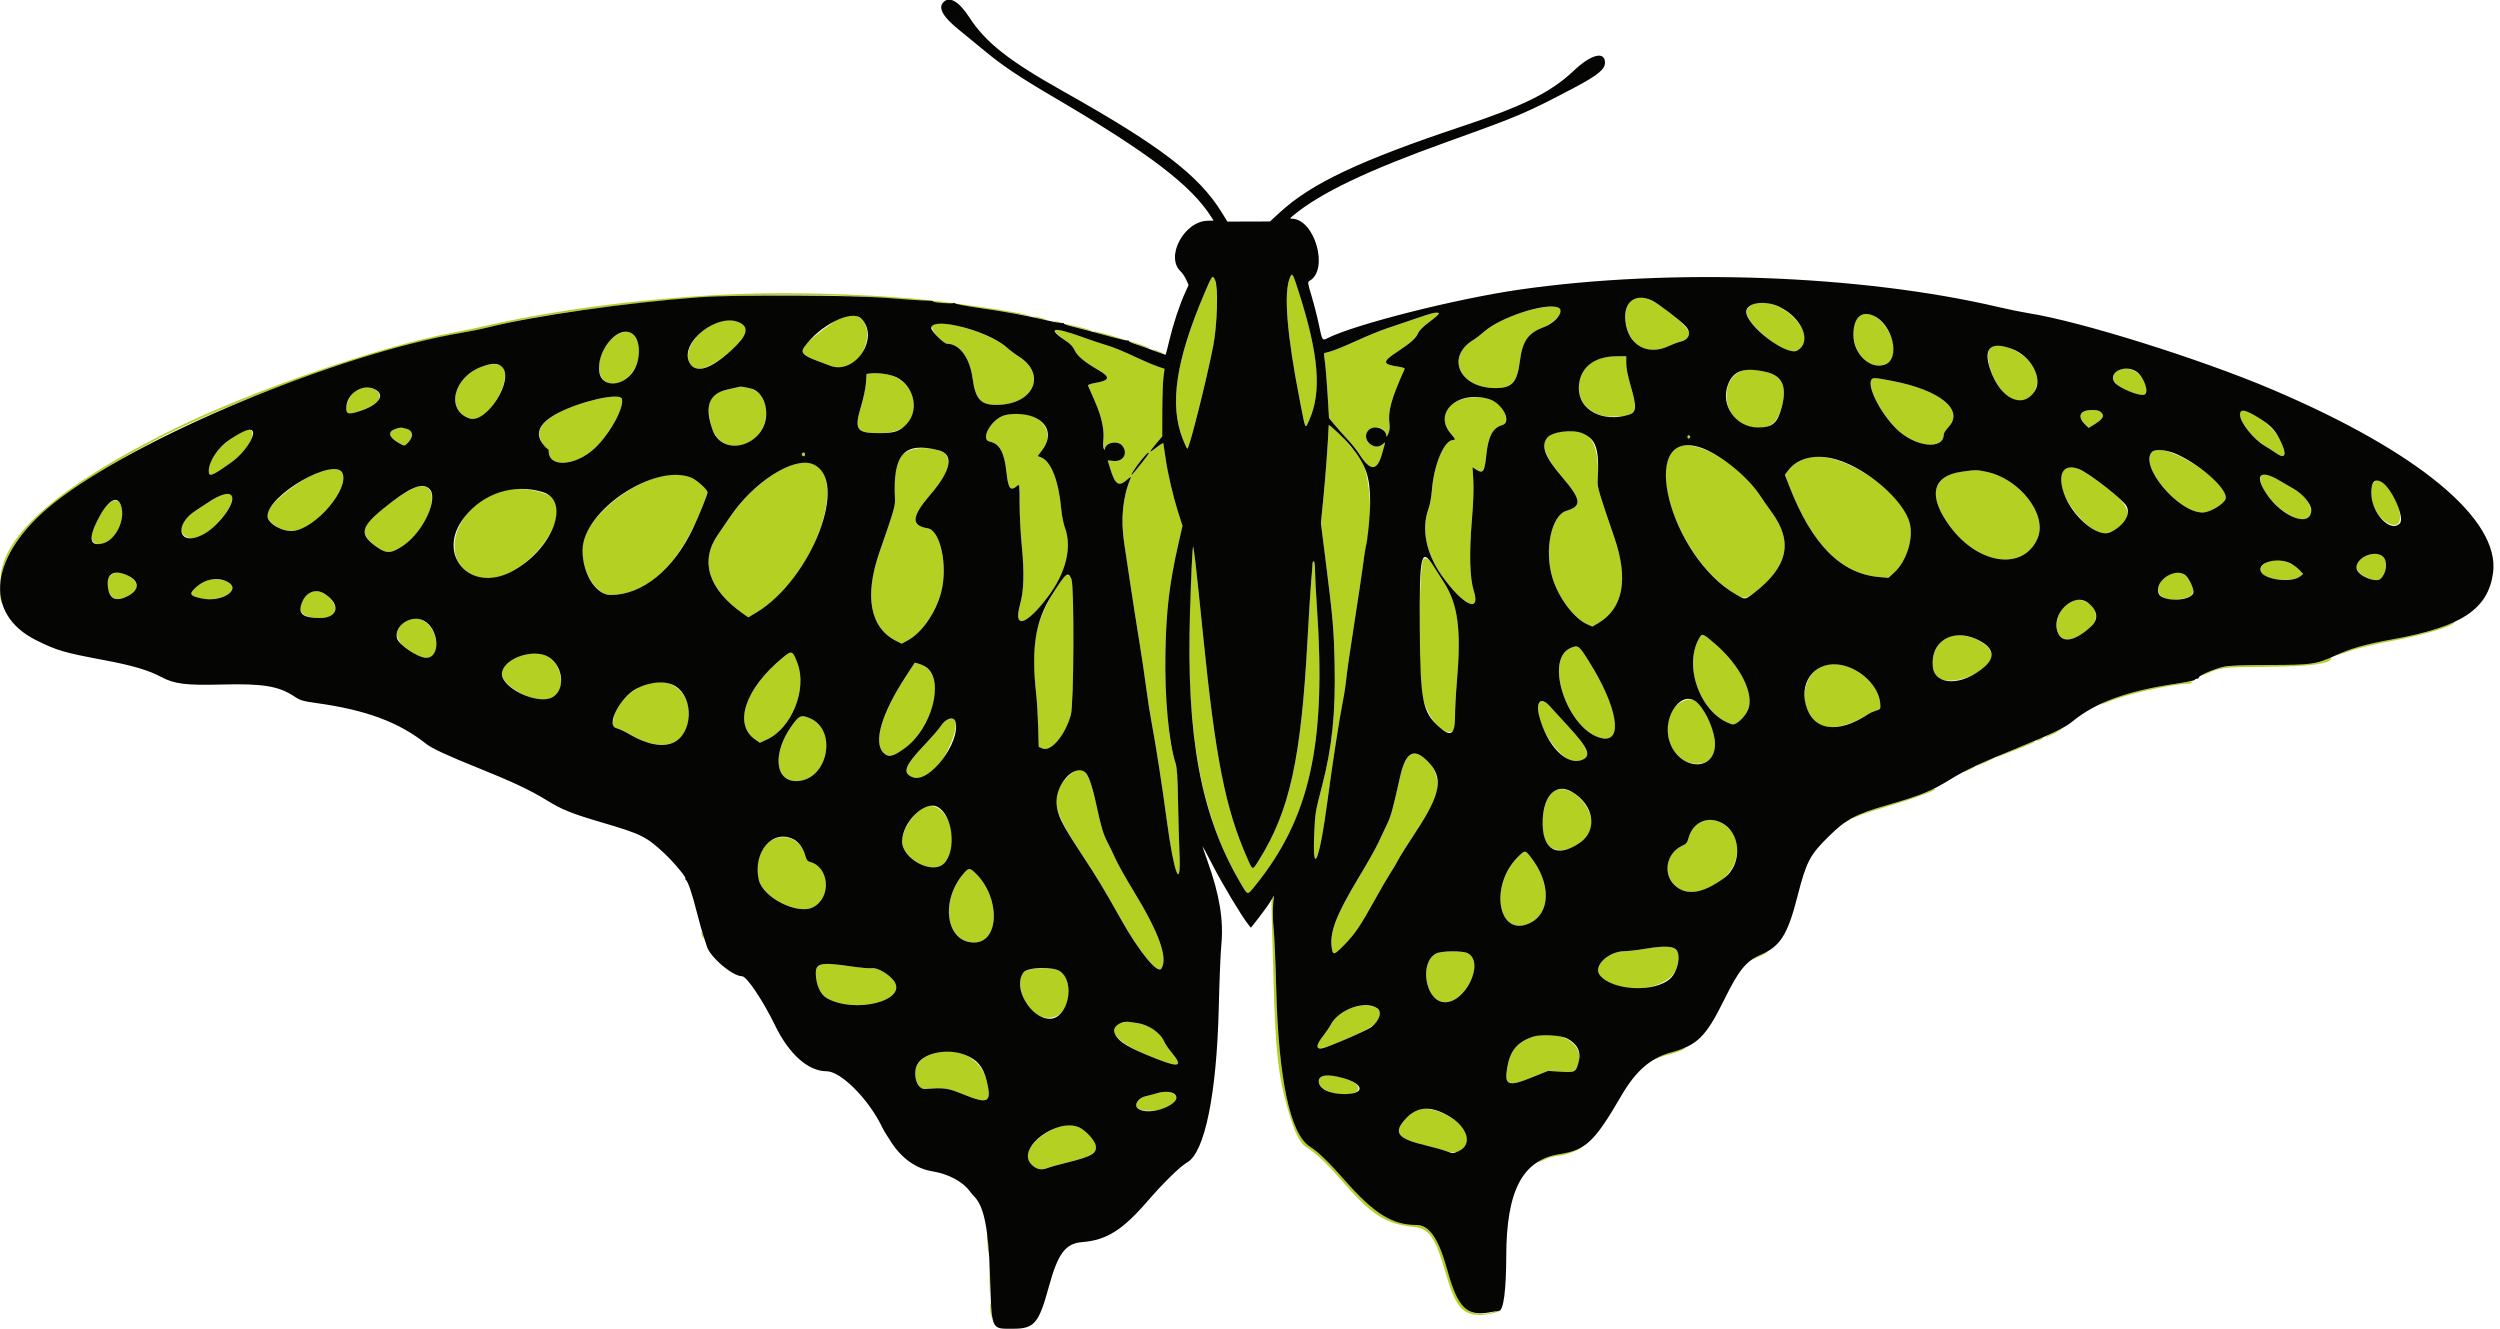 <svg id="svg" xmlns="http://www.w3.org/2000/svg" xmlns:xlink="http://www.w3.org/1999/xlink" width="400" height="212.6" viewBox="0, 0, 400,212.6"><g id="svgg"><path id="path0" d="M206.427 44.321 C 205.345 46.695,205.872 53.352,208.006 64.275 C 208.917 68.938,208.806 68.711,209.466 67.241 C 211.499 62.710,211.015 56.765,207.795 46.700 C 206.848 43.740,206.760 43.589,206.427 44.321 M192.710 46.936 C 188.125 57.700,187.077 64.753,189.245 70.250 C 189.581 71.103,189.911 71.800,189.978 71.800 C 190.285 71.800,193.102 60.583,194.123 55.300 C 194.967 50.934,194.900 44.200,194.014 44.200 C 193.938 44.200,193.351 45.431,192.710 46.936 M122.200 46.931 C 107.878 47.179,90.898 49.137,78.400 51.982 C 76.475 52.421,73.865 52.968,72.600 53.198 C 61.158 55.283,40.249 62.498,27.700 68.691 C 9.639 77.603,0.390 85.578,0.084 92.500 L 0.022 93.900 0.192 92.600 C 1.076 85.819,8.113 79.389,23.905 70.933 C 36.984 63.929,61.110 55.401,74.060 53.204 C 75.358 52.984,77.113 52.627,77.960 52.412 C 83.977 50.881,92.119 49.595,103.900 48.313 C 121.781 46.366,143.358 46.945,160.200 49.823 C 162.125 50.152,164.015 50.460,164.400 50.507 L 165.100 50.593 164.400 50.404 C 162.469 49.882,154.049 48.620,148.400 48.005 C 141.460 47.249,130.282 46.791,122.200 46.931 M261.143 48.002 C 259.860 49.011,259.682 51.507,260.744 53.592 C 261.952 55.962,264.319 56.633,267.000 55.365 C 267.605 55.079,268.385 54.785,268.734 54.710 C 271.219 54.181,270.839 52.971,267.300 50.143 C 264.217 47.680,262.369 47.037,261.143 48.002 M280.604 48.611 C 278.792 49.379,279.146 50.833,281.715 53.184 C 285.183 56.358,287.545 57.047,288.515 55.170 C 290.035 52.232,283.954 47.191,280.604 48.611 M246.124 49.311 C 242.822 49.967,239.190 51.537,237.493 53.042 C 236.947 53.527,236.171 54.123,235.769 54.366 C 231.255 57.101,233.482 62.067,239.235 62.092 C 241.936 62.104,242.741 61.222,243.182 57.764 C 243.592 54.547,244.490 53.272,247.003 52.338 C 248.134 51.918,249.800 50.422,249.800 49.827 C 249.800 48.995,248.577 48.824,246.124 49.311 M226.400 51.011 C 224.805 51.567,222.735 52.271,221.800 52.575 C 220.865 52.880,218.693 53.773,216.973 54.559 C 215.254 55.346,213.409 56.100,212.873 56.236 C 212.338 56.372,211.876 56.496,211.846 56.512 C 211.817 56.527,211.882 57.165,211.990 57.928 C 212.098 58.691,212.289 61.022,212.415 63.108 L 212.643 66.900 213.560 68.000 C 214.064 68.605,214.988 69.643,215.613 70.306 C 216.237 70.969,217.076 72.024,217.477 72.650 C 219.257 75.433,220.337 75.424,221.119 72.618 C 221.291 72.003,221.481 71.320,221.542 71.100 C 221.649 70.716,221.637 70.714,221.261 71.050 C 220.261 71.942,218.600 71.224,218.600 69.900 C 218.600 68.031,221.770 67.846,221.808 69.713 C 221.813 69.969,221.920 69.863,222.124 69.400 C 222.325 68.943,222.393 68.403,222.319 67.843 C 222.048 65.795,222.570 63.892,224.726 59.065 C 224.795 58.911,224.496 58.781,223.866 58.690 C 221.138 58.297,221.092 57.913,223.576 56.271 C 225.793 54.805,226.556 54.118,226.924 53.259 C 227.094 52.862,227.770 52.194,228.699 51.507 C 231.201 49.657,230.638 49.535,226.400 51.011 M297.541 50.603 C 295.999 51.816,296.282 55.524,298.057 57.358 C 299.482 58.830,301.912 58.852,302.661 57.400 C 304.230 54.356,299.967 48.695,297.541 50.603 M134.500 50.777 C 133.721 51.136,129.756 54.160,129.243 54.786 C 127.919 56.404,128.102 56.754,130.800 57.751 C 131.515 58.016,132.415 58.356,132.800 58.507 C 134.977 59.363,137.142 58.344,138.191 55.968 C 139.827 52.265,137.716 49.296,134.500 50.777 M166.100 50.914 C 166.650 51.067,167.235 51.186,167.400 51.178 C 167.565 51.171,167.250 51.039,166.700 50.886 C 166.150 50.733,165.565 50.614,165.400 50.622 C 165.235 50.629,165.550 50.761,166.100 50.914 M114.885 51.564 C 110.823 52.968,108.563 57.536,111.243 58.922 C 113.001 59.832,119.603 54.691,119.359 52.603 C 119.223 51.440,116.843 50.887,114.885 51.564 M169.000 51.600 C 169.684 51.819,170.210 51.819,169.700 51.600 C 169.480 51.505,169.120 51.431,168.900 51.434 C 168.578 51.439,168.598 51.471,169.000 51.600 M149.250 51.932 C 148.483 52.242,150.526 55.000,151.523 55.000 C 153.520 55.000,155.160 57.212,155.610 60.513 C 156.088 64.018,156.972 64.897,159.889 64.765 C 165.511 64.510,167.415 59.830,163.026 57.052 C 162.407 56.660,161.525 55.997,161.066 55.580 C 158.675 53.405,151.268 51.118,149.250 51.932 M172.300 52.413 C 173.510 52.730,174.587 52.963,174.693 52.930 C 174.917 52.862,170.740 51.791,170.356 51.818 C 170.215 51.828,171.090 52.096,172.300 52.413 M168.697 52.805 C 168.586 52.985,169.685 53.986,170.819 54.736 C 171.305 55.058,171.750 55.581,171.980 56.102 C 172.358 56.956,173.653 58.020,175.816 59.254 C 177.694 60.326,177.560 60.871,175.325 61.254 C 174.545 61.388,174.027 61.570,174.080 61.692 C 174.130 61.806,174.624 62.935,175.177 64.200 C 176.277 66.712,176.725 68.799,176.528 70.494 C 176.464 71.048,176.497 71.635,176.602 71.800 C 176.730 72.000,176.795 72.016,176.797 71.850 C 176.810 70.798,178.866 70.412,179.585 71.327 C 180.524 72.520,179.728 73.902,178.188 73.754 L 177.240 73.663 177.538 74.665 C 178.397 77.557,178.940 77.963,180.331 76.750 C 180.887 76.265,181.033 76.202,180.905 76.500 C 179.640 79.460,179.284 83.039,179.871 86.900 C 180.038 88.000,180.491 91.015,180.878 93.600 C 181.264 96.185,181.898 100.235,182.285 102.600 C 182.673 104.965,183.175 108.340,183.399 110.100 C 183.624 111.860,184.026 114.425,184.292 115.800 C 184.874 118.806,186.001 126.080,186.694 131.300 C 187.829 139.854,189.000 142.828,188.711 136.422 C 188.633 134.705,188.532 131.005,188.486 128.200 C 188.415 123.859,188.346 122.921,188.016 121.900 C 186.973 118.662,186.319 111.234,186.461 104.245 C 186.598 97.525,187.128 93.194,188.607 86.716 L 189.197 84.133 188.584 82.218 C 187.694 79.439,186.847 75.840,186.489 73.308 C 186.317 72.094,186.156 71.023,186.131 70.930 C 186.107 70.836,185.617 71.131,185.043 71.585 C 183.746 72.610,183.731 72.481,184.977 70.990 L 185.953 69.821 185.964 65.760 C 185.970 63.527,186.054 61.094,186.151 60.354 L 186.328 59.008 185.314 58.673 C 184.756 58.488,183.445 57.940,182.400 57.454 C 179.437 56.075,178.197 55.565,176.900 55.190 C 176.240 54.999,174.530 54.421,173.100 53.906 C 170.372 52.924,168.857 52.545,168.697 52.805 M99.100 53.381 C 95.631 54.997,94.584 60.833,97.673 61.334 C 100.706 61.827,103.365 57.268,101.816 54.231 C 101.204 53.031,100.396 52.778,99.100 53.381 M175.017 53.075 C 175.177 53.219,179.656 54.411,179.736 54.331 C 179.780 54.287,178.800 53.969,177.558 53.625 C 175.418 53.032,174.827 52.904,175.017 53.075 M182.185 55.213 C 183.112 55.534,183.905 55.761,183.948 55.719 C 184.039 55.628,180.993 54.593,180.699 54.615 C 180.590 54.623,181.258 54.892,182.185 55.213 M318.947 55.330 C 316.906 55.912,318.787 61.859,321.571 63.624 C 324.305 65.359,327.011 62.265,325.527 59.100 C 324.468 56.838,320.876 54.780,318.947 55.330 M184.901 56.171 C 185.341 56.375,185.926 56.600,186.201 56.671 C 186.475 56.742,186.340 56.634,185.899 56.429 C 185.459 56.225,184.874 56.000,184.599 55.929 C 184.325 55.858,184.460 55.966,184.901 56.171 M255.876 57.415 C 250.388 59.526,252.026 66.749,257.973 66.661 C 261.857 66.604,262.176 66.071,260.911 61.756 C 260.456 60.201,260.200 58.911,260.200 58.164 L 260.200 57.000 258.550 57.010 C 257.410 57.018,256.584 57.142,255.876 57.415 M77.052 58.684 C 72.512 60.371,71.276 65.648,75.118 66.948 C 76.600 67.449,78.524 65.926,79.881 63.178 C 81.832 59.228,80.649 57.348,77.052 58.684 M278.941 59.279 C 275.032 60.355,275.480 67.059,279.536 68.186 C 282.602 69.037,284.314 68.088,285.090 65.108 C 285.936 61.859,285.179 60.132,282.650 59.536 C 280.525 59.035,279.966 58.996,278.941 59.279 M338.742 59.355 C 337.086 60.378,338.667 62.236,341.852 63.010 C 343.088 63.310,343.400 63.177,343.400 62.349 C 343.400 59.958,340.639 58.184,338.742 59.355 M139.376 59.742 L 138.651 59.821 138.554 61.261 C 138.500 62.052,138.168 63.661,137.816 64.835 C 136.630 68.787,136.962 69.300,140.700 69.300 C 144.353 69.300,146.200 67.770,146.200 64.746 C 146.200 61.551,143.169 59.329,139.376 59.742 M299.402 60.796 C 298.777 61.964,300.891 66.097,303.378 68.573 C 306.347 71.528,311.000 72.083,311.000 69.482 C 311.000 69.297,311.360 68.754,311.800 68.277 C 314.296 65.569,310.358 62.393,302.700 60.936 C 299.852 60.394,299.622 60.384,299.402 60.796 M118.300 61.891 C 118.190 61.926,117.354 62.115,116.443 62.312 C 113.966 62.845,113.210 63.897,113.474 66.445 C 113.879 70.350,116.072 72.065,119.299 71.000 C 122.433 69.966,123.688 65.285,121.456 62.955 C 120.834 62.305,118.971 61.677,118.300 61.891 M56.980 62.452 C 55.751 63.268,54.885 65.815,55.725 66.137 C 56.524 66.444,59.942 64.980,60.532 64.079 C 61.549 62.528,58.776 61.258,56.980 62.452 M95.954 63.796 C 90.377 64.972,86.488 67.152,86.260 69.231 C 86.164 70.103,87.050 71.800,87.601 71.800 C 87.711 71.800,87.800 71.984,87.800 72.210 C 87.800 74.839,92.009 74.590,95.084 71.780 C 97.507 69.566,99.935 65.170,99.497 63.790 C 99.338 63.288,98.356 63.290,95.954 63.796 M235.041 63.634 C 231.387 64.205,230.001 66.893,232.097 69.342 C 232.875 70.251,232.934 70.400,232.515 70.400 C 231.064 70.400,229.399 74.374,229.089 78.578 C 229.020 79.525,228.781 80.795,228.560 81.400 C 227.372 84.651,228.165 88.558,230.749 92.179 C 234.102 96.878,236.954 98.208,235.804 94.536 C 235.155 92.466,235.053 88.589,235.503 83.166 C 235.731 80.413,235.811 78.181,235.728 76.835 L 235.601 74.755 236.093 75.077 C 237.307 75.873,237.525 75.576,237.818 72.721 C 238.114 69.832,238.872 68.412,240.324 68.027 C 241.072 67.828,241.188 66.952,240.613 65.826 C 239.728 64.090,237.565 63.239,235.041 63.634 M333.186 65.971 C 332.647 66.408,332.852 67.203,333.712 68.011 L 334.192 68.462 335.125 67.881 C 336.459 67.050,336.750 66.550,336.215 66.015 C 335.656 65.456,333.854 65.430,333.186 65.971 M358.650 65.747 C 357.483 66.149,360.048 70.000,362.383 71.353 C 362.887 71.645,363.651 72.135,364.080 72.442 C 365.733 73.624,365.992 72.749,364.728 70.256 C 363.635 68.098,359.891 65.321,358.650 65.747 M160.768 66.436 C 158.636 67.004,156.746 70.339,158.372 70.664 C 159.919 70.974,160.690 72.369,161.024 75.458 C 161.327 78.269,161.664 78.684,162.820 77.672 C 163.113 77.416,163.140 77.669,163.136 80.546 C 163.133 82.281,163.293 85.365,163.492 87.400 C 163.911 91.701,163.821 94.542,163.194 96.784 C 162.106 100.679,164.162 100.094,167.627 95.523 C 170.546 91.671,171.561 87.564,170.374 84.400 C 170.147 83.795,169.888 82.473,169.798 81.463 C 169.400 77.004,168.191 73.859,166.627 73.211 L 166.030 72.964 166.709 72.074 C 169.350 68.615,165.677 65.129,160.768 66.436 M212.597 68.034 C 212.475 70.897,212.108 75.934,211.777 79.302 L 211.345 83.705 212.077 89.502 C 213.267 98.927,213.417 100.637,213.537 106.200 C 213.706 114.012,213.155 119.443,211.567 125.600 C 210.422 130.039,210.430 129.994,210.278 133.414 C 209.960 140.607,211.130 137.677,212.400 128.100 C 213.150 122.443,214.308 114.912,214.799 112.500 C 215.000 111.510,215.223 110.160,215.295 109.500 C 215.531 107.324,216.012 103.976,216.904 98.300 C 217.388 95.220,217.926 91.597,218.099 90.249 C 218.272 88.901,218.452 87.686,218.500 87.549 C 219.682 84.129,219.346 76.431,217.900 73.845 C 216.947 72.139,212.624 67.402,212.597 68.034 M63.200 68.661 C 62.035 69.059,62.194 69.913,63.587 70.745 C 64.626 71.366,64.691 71.380,65.057 71.048 C 66.807 69.465,65.556 67.858,63.200 68.661 M38.700 69.134 C 35.501 70.827,33.418 73.272,33.404 75.350 C 33.397 76.401,33.920 76.191,37.221 73.818 C 40.430 71.512,41.679 67.557,38.700 69.134 M248.818 69.275 C 246.159 69.985,246.533 72.357,249.928 76.316 C 253.013 79.913,253.157 80.994,250.648 81.724 C 248.202 82.435,247.033 88.054,248.407 92.500 C 249.386 95.668,251.842 98.943,253.939 99.877 L 254.778 100.251 255.669 99.729 C 259.725 97.352,260.601 92.681,258.262 85.900 C 255.901 79.055,255.566 77.930,255.620 77.013 C 256.027 70.105,254.066 67.873,248.818 69.275 M270.000 69.900 C 270.000 70.083,270.097 70.201,270.215 70.162 C 270.333 70.122,270.430 70.004,270.430 69.900 C 270.430 69.796,270.333 69.678,270.215 69.638 C 270.097 69.599,270.000 69.717,270.000 69.900 M268.921 71.408 C 263.582 73.005,267.652 86.924,275.340 93.363 C 278.371 95.902,279.038 96.102,280.567 94.925 C 286.096 90.671,286.967 86.708,283.430 81.900 C 282.863 81.130,282.036 79.943,281.592 79.263 C 278.493 74.517,271.994 70.488,268.921 71.408 M146.141 71.874 C 143.539 72.603,142.917 74.254,143.192 79.700 C 143.255 80.956,143.120 81.428,140.722 88.327 C 138.253 95.431,139.217 100.484,143.438 102.573 L 144.272 102.986 145.258 102.449 C 147.531 101.212,149.762 97.978,150.598 94.706 C 151.673 90.505,150.467 84.854,148.426 84.527 C 145.712 84.093,145.835 82.647,148.888 79.100 C 151.609 75.939,152.282 74.171,151.322 72.706 C 150.794 71.900,147.776 71.415,146.141 71.874 M344.335 72.293 C 342.186 74.442,348.476 82.000,352.413 82.000 C 353.583 82.000,355.825 80.665,356.098 79.806 C 356.914 77.234,346.223 70.405,344.335 72.293 M128.339 72.528 C 128.179 72.688,128.360 73.000,128.612 73.000 C 128.715 73.000,128.800 72.865,128.800 72.700 C 128.800 72.391,128.564 72.303,128.339 72.528 M183.800 72.550 C 183.800 72.687,181.634 75.433,181.158 75.900 C 180.603 76.445,181.726 74.669,182.607 73.611 C 183.590 72.430,183.800 72.243,183.800 72.550 M289.161 73.269 C 287.977 73.601,286.786 74.383,286.106 75.274 L 285.580 75.964 286.266 77.732 C 289.905 87.118,294.550 91.812,300.715 92.333 L 302.150 92.454 303.078 91.599 C 305.068 89.765,306.192 86.141,305.541 83.660 C 304.112 78.208,294.128 71.876,289.161 73.269 M126.777 74.381 C 123.526 75.421,119.254 79.015,116.701 82.858 C 116.101 83.761,115.292 84.950,114.902 85.500 C 111.911 89.720,113.322 94.264,118.825 98.138 L 119.732 98.776 121.016 98.002 C 132.059 91.352,136.994 71.112,126.777 74.381 M52.543 75.024 C 50.633 75.313,46.938 77.529,44.431 79.888 C 42.467 81.736,42.279 82.784,43.715 83.880 C 46.178 85.761,48.634 85.219,51.701 82.118 C 55.601 78.175,56.038 74.494,52.543 75.024 M330.200 75.200 C 327.724 77.676,334.462 86.687,337.651 85.163 C 341.270 83.434,341.355 81.484,337.934 78.732 C 333.270 74.981,331.313 74.087,330.200 75.200 M313.799 75.492 C 309.056 76.182,308.423 79.466,312.091 84.345 C 316.649 90.409,323.777 91.322,326.012 86.129 C 327.621 82.387,323.202 76.627,317.851 75.493 C 316.283 75.161,316.070 75.161,313.799 75.492 M106.300 76.096 C 101.515 76.982,95.463 81.534,93.594 85.651 C 92.043 89.069,94.677 95.200,97.697 95.200 C 103.695 95.200,108.801 90.242,112.476 80.851 C 113.363 78.586,113.368 78.773,112.395 77.718 C 110.977 76.179,108.872 75.619,106.300 76.096 M361.904 76.072 C 360.669 76.975,363.671 81.105,366.642 82.589 C 370.626 84.580,370.893 80.344,366.920 78.174 C 366.443 77.913,365.433 77.327,364.676 76.872 C 363.058 75.899,362.401 75.709,361.904 76.072 M379.800 77.200 C 378.082 78.918,380.588 84.000,383.152 84.000 C 385.139 84.000,383.351 78.316,380.977 77.088 C 380.271 76.723,380.277 76.723,379.800 77.200 M66.754 77.895 C 65.181 78.296,59.950 82.132,58.831 83.705 C 57.879 85.043,58.363 86.217,60.452 87.635 C 61.902 88.620,62.672 88.550,64.561 87.260 C 69.192 84.100,70.892 76.839,66.754 77.895 M80.724 78.410 C 72.157 80.563,69.601 91.203,77.341 92.492 C 83.083 93.448,91.676 83.462,88.361 79.686 C 87.386 78.576,82.988 77.841,80.724 78.410 M34.700 79.555 C 34.150 79.861,33.430 80.298,33.100 80.524 C 32.770 80.751,31.982 81.267,31.350 81.671 C 29.010 83.163,28.299 85.124,29.814 85.907 C 31.050 86.546,32.890 85.694,34.944 83.532 C 38.012 80.302,37.858 77.794,34.700 79.555 M17.320 80.609 C 16.320 81.487,14.559 85.019,14.640 85.983 C 14.759 87.387,16.570 87.417,17.949 86.038 C 20.461 83.525,19.864 78.375,17.320 80.609 M190.723 89.545 C 189.185 114.184,191.445 129.280,198.462 141.250 C 199.690 143.344,199.527 143.317,200.872 141.650 C 209.604 130.826,212.218 119.009,210.707 97.200 C 210.543 94.835,210.407 92.203,210.404 91.350 C 210.402 90.453,210.316 89.800,210.200 89.800 C 210.090 89.800,210.000 90.002,210.000 90.250 C 210.000 90.498,209.912 91.645,209.804 92.800 C 209.696 93.955,209.425 98.275,209.201 102.400 C 208.165 121.466,206.351 129.717,201.474 137.550 C 200.362 139.336,200.458 139.350,199.540 137.269 C 196.068 129.400,194.467 121.314,192.496 101.700 C 191.611 92.896,191.017 87.555,190.911 87.445 C 190.881 87.415,190.797 88.360,190.723 89.545 M378.394 89.050 C 376.155 90.182,376.726 91.866,379.665 92.798 C 380.599 93.094,381.199 92.660,381.570 91.420 C 382.286 89.032,380.729 87.870,378.394 89.050 M227.733 89.495 C 227.039 90.190,226.859 107.553,227.511 111.000 C 228.199 114.639,230.822 117.845,232.413 116.993 C 232.758 116.808,232.800 116.555,232.803 114.643 C 232.804 113.464,232.937 110.970,233.099 109.100 C 233.826 100.666,233.282 96.630,230.934 93.037 C 230.454 92.302,229.766 91.225,229.405 90.644 C 228.629 89.392,228.159 89.069,227.733 89.495 M362.900 89.868 C 361.363 90.579,361.280 91.613,362.706 92.290 C 364.176 92.987,367.138 92.940,368.041 92.205 L 368.500 91.831 367.900 91.197 C 366.654 89.881,364.253 89.243,362.900 89.868 M18.093 91.790 C 16.448 92.457,17.138 95.963,18.894 95.854 C 19.848 95.795,21.492 94.897,21.772 94.282 C 22.405 92.892,19.773 91.109,18.093 91.790 M347.400 91.764 C 344.178 93.224,344.788 96.288,348.229 95.929 C 350.679 95.672,351.258 95.134,350.689 93.642 C 350.031 91.918,348.717 91.167,347.400 91.764 M169.885 92.750 C 165.650 98.970,164.843 102.565,165.789 111.000 C 165.918 112.155,166.063 114.540,166.111 116.300 L 166.197 119.500 166.810 119.755 C 168.163 120.319,170.408 117.655,171.335 114.386 C 171.820 112.678,171.898 93.770,171.426 92.650 C 171.058 91.777,170.524 91.812,169.885 92.750 M33.388 92.778 C 31.509 93.390,30.076 94.912,30.950 95.369 C 33.309 96.603,37.781 95.404,37.132 93.711 C 36.854 92.988,34.527 92.408,33.388 92.778 M0.020 95.117 C 0.031 95.548,0.114 96.125,0.204 96.400 C 0.306 96.711,0.325 96.445,0.256 95.700 C 0.127 94.310,-0.009 93.975,0.020 95.117 M49.030 95.297 C 47.124 97.467,47.930 98.846,51.127 98.882 C 53.539 98.909,54.298 97.895,53.145 96.184 C 51.992 94.474,50.109 94.067,49.030 95.297 M331.400 96.225 C 329.706 96.900,328.572 99.588,329.273 101.266 C 329.987 102.974,332.026 102.576,334.565 100.232 C 336.682 98.278,334.184 95.115,331.400 96.225 M64.673 99.499 C 63.112 100.729,63.144 102.207,64.759 103.523 C 67.764 105.970,69.800 105.804,69.800 103.113 C 69.800 99.951,66.791 97.829,64.673 99.499 M391.200 100.089 C 389.358 100.887,386.616 101.609,382.800 102.300 C 378.934 103.000,376.160 103.730,374.700 104.429 C 374.040 104.746,373.680 104.943,373.900 104.867 C 374.120 104.792,375.155 104.436,376.200 104.076 C 377.245 103.716,380.035 103.057,382.400 102.612 C 387.805 101.593,392.283 100.275,392.715 99.576 C 392.775 99.479,392.796 99.409,392.762 99.420 C 392.728 99.431,392.025 99.732,391.200 100.089 M271.838 102.176 C 269.261 106.761,272.216 114.400,277.142 115.888 C 277.756 116.074,279.266 114.664,279.717 113.483 C 280.681 110.960,278.402 106.458,274.430 103.039 C 272.388 101.282,272.347 101.269,271.838 102.176 M311.819 101.846 C 309.487 102.634,308.340 106.632,309.976 108.269 C 311.855 110.147,318.680 107.527,318.680 104.927 C 318.680 102.902,314.392 100.976,311.819 101.846 M251.276 103.687 C 246.921 105.583,250.941 117.038,256.340 118.118 C 259.762 118.802,258.789 113.099,254.246 105.850 C 252.604 103.229,252.501 103.154,251.276 103.687 M125.199 105.254 C 119.223 110.186,117.311 115.882,120.816 118.311 L 121.578 118.839 122.707 118.322 C 126.660 116.513,129.161 110.303,127.606 106.158 C 126.812 104.042,126.714 104.005,125.199 105.254 M82.909 105.099 C 79.176 106.634,79.489 109.011,83.700 111.102 C 88.095 113.283,91.041 110.972,89.226 106.767 C 88.322 104.672,85.658 103.969,82.909 105.099 M372.093 105.605 C 370.718 106.240,368.904 106.397,362.900 106.402 C 356.643 106.407,355.444 106.541,353.350 107.469 C 352.718 107.749,352.200 108.023,352.200 108.078 C 352.200 108.133,352.627 107.989,353.149 107.758 C 355.372 106.775,355.751 106.731,362.500 106.692 C 369.629 106.651,373.000 106.202,373.000 105.296 C 373.000 105.179,373.070 105.155,372.093 105.605 M144.972 108.160 C 141.044 114.161,139.688 118.780,141.361 120.454 C 143.191 122.283,148.028 117.551,149.293 112.693 C 150.154 109.388,149.269 106.847,147.036 106.210 L 146.372 106.020 144.972 108.160 M292.300 106.387 C 287.382 107.584,287.581 115.743,292.543 116.330 C 294.111 116.516,296.900 115.604,298.986 114.222 C 299.253 114.045,299.793 113.805,300.186 113.690 C 300.881 113.486,300.898 113.456,300.839 112.590 C 300.594 109.007,295.810 105.532,292.300 106.387 M347.324 109.514 C 342.508 110.289,338.306 111.440,336.498 112.481 C 335.795 112.886,335.986 112.828,338.025 112.018 C 340.652 110.974,347.871 109.400,350.031 109.400 C 350.331 109.400,350.632 109.310,350.700 109.200 C 350.857 108.946,350.865 108.945,347.324 109.514 M103.389 109.480 C 100.386 110.628,98.478 112.772,98.095 115.430 C 97.961 116.358,97.961 116.360,98.630 116.506 C 98.999 116.586,99.975 117.047,100.800 117.531 C 106.318 120.766,110.540 118.998,110.154 113.612 C 109.910 110.197,106.679 108.223,103.389 109.480 M269.286 112.179 C 264.896 114.173,266.679 122.200,271.512 122.200 C 274.682 122.200,275.355 118.937,273.080 114.600 C 271.732 112.032,270.850 111.468,269.286 112.179 M246.154 112.720 C 245.134 114.959,249.483 121.800,251.926 121.800 C 254.907 121.800,254.611 120.206,250.882 116.175 C 249.623 114.814,248.294 113.363,247.928 112.950 C 247.136 112.055,246.495 111.972,246.154 112.720 M126.803 115.950 C 123.502 120.429,123.929 125.173,127.614 124.965 C 132.498 124.689,134.024 116.777,129.554 114.910 C 128.206 114.346,127.899 114.462,126.803 115.950 M151.613 115.153 C 151.255 115.326,150.746 115.811,150.482 116.229 C 150.217 116.648,149.026 118.018,147.834 119.274 C 144.687 122.589,144.300 123.750,146.131 124.386 C 147.941 125.015,150.068 123.308,151.690 119.926 C 153.379 116.406,153.345 114.314,151.613 115.153 M328.400 117.300 C 327.685 117.674,327.190 117.981,327.300 117.981 C 327.410 117.981,328.085 117.674,328.800 117.300 C 329.515 116.926,330.010 116.619,329.900 116.619 C 329.790 116.619,329.115 116.926,328.400 117.300 M326.200 118.300 C 325.925 118.457,325.790 118.586,325.900 118.586 C 326.010 118.586,326.325 118.457,326.600 118.300 C 326.875 118.143,327.010 118.014,326.900 118.014 C 326.790 118.014,326.475 118.143,326.200 118.300 M322.342 119.843 C 320.715 120.507,319.416 121.083,319.457 121.123 C 319.534 121.201,325.384 118.882,325.563 118.704 C 325.800 118.467,325.150 118.697,322.342 119.843 M225.779 120.673 C 225.065 121.029,224.456 122.296,223.986 124.400 C 222.824 129.606,222.547 130.605,221.913 131.900 C 221.536 132.670,220.922 133.975,220.549 134.800 C 220.176 135.625,218.757 138.145,217.396 140.400 C 213.784 146.384,212.709 149.187,213.081 151.650 C 213.270 152.902,213.430 152.861,215.127 151.131 C 216.785 149.440,217.701 148.084,220.009 143.900 C 220.919 142.250,222.017 140.365,222.448 139.712 C 222.879 139.058,223.448 138.098,223.711 137.578 C 223.975 137.058,225.267 135.002,226.584 133.008 C 229.880 128.016,230.495 126.193,229.694 123.781 C 229.057 121.864,226.871 120.128,225.779 120.673 M317.500 121.891 C 316.730 122.262,316.156 122.573,316.224 122.583 C 316.292 122.592,317.012 122.291,317.824 121.913 C 318.636 121.535,319.210 121.224,319.100 121.221 C 318.990 121.218,318.270 121.519,317.500 121.891 M314.950 123.014 C 314.538 123.231,314.200 123.454,314.200 123.509 C 314.200 123.598,315.780 122.860,315.983 122.675 C 316.213 122.467,315.613 122.664,314.950 123.014 M170.909 124.210 C 167.868 127.085,168.238 129.330,172.925 136.463 C 175.648 140.607,176.593 142.169,179.338 147.061 C 182.268 152.284,185.231 155.904,185.818 154.978 C 186.896 153.275,185.467 149.281,181.384 142.586 C 180.147 140.559,178.835 138.225,178.468 137.400 C 178.100 136.575,177.537 135.405,177.217 134.800 C 176.522 133.487,176.192 132.385,175.419 128.800 C 174.173 123.020,173.207 122.036,170.909 124.210 M248.673 126.584 C 246.628 127.831,246.089 133.698,247.865 135.367 C 249.839 137.222,254.695 134.783,254.681 131.945 C 254.664 128.537,250.931 125.207,248.673 126.584 M308.921 126.432 C 308.110 126.903,306.000 127.634,302.622 128.614 C 299.309 129.576,296.081 130.748,296.259 130.926 C 296.303 130.969,296.834 130.786,297.440 130.518 C 298.046 130.250,300.242 129.532,302.321 128.922 C 306.653 127.650,310.437 126.223,309.500 126.214 C 309.390 126.213,309.129 126.311,308.921 126.432 M147.848 129.222 C 146.089 130.093,144.367 132.726,144.339 134.586 C 144.296 137.411,149.179 140.008,151.038 138.149 C 154.120 135.067,151.402 127.463,147.848 129.222 M295.350 131.314 C 294.602 131.720,294.648 131.889,295.400 131.500 C 295.730 131.329,296.000 131.147,296.000 131.095 C 296.000 130.966,295.979 130.973,295.350 131.314 M271.997 131.570 C 271.161 132.015,270.453 132.997,270.148 134.137 C 269.966 134.817,269.785 135.036,269.177 135.311 C 264.851 137.261,266.901 143.558,271.557 142.623 C 275.632 141.805,278.384 138.581,277.892 135.205 C 277.455 132.203,274.377 130.306,271.997 131.570 M123.574 134.401 C 121.553 135.469,120.741 137.866,121.413 140.780 C 122.069 143.629,127.644 146.433,130.100 145.149 C 133.080 143.592,132.704 138.686,129.543 137.893 C 129.191 137.805,129.015 137.546,128.827 136.842 C 128.166 134.372,125.752 133.251,123.574 134.401 M242.831 137.150 C 238.251 141.731,239.699 150.015,244.681 147.734 C 248.141 146.150,248.217 141.288,244.849 137.050 C 244.008 135.992,243.988 135.993,242.831 137.150 M154.150 139.796 C 150.372 144.210,151.387 150.800,155.845 150.800 C 159.937 150.800,160.100 143.624,156.097 139.736 C 155.145 138.812,154.988 138.817,154.150 139.796 M203.492 143.861 C 203.428 144.115,203.419 145.443,203.472 146.811 C 203.524 148.180,203.658 152.727,203.770 156.916 C 204.070 168.191,204.490 172.001,206.028 177.400 C 207.064 181.035,207.937 182.858,208.949 183.498 C 210.552 184.513,212.186 186.047,214.535 188.744 C 219.480 194.423,221.671 195.848,226.146 196.295 C 228.678 196.548,229.642 197.931,231.306 203.700 C 232.840 209.017,233.979 210.395,236.840 210.399 C 237.817 210.400,239.648 210.012,239.900 209.749 C 240.037 209.606,239.975 209.587,239.700 209.686 C 235.417 211.243,233.338 209.599,231.585 203.271 C 230.166 198.150,228.697 196.000,226.618 196.000 C 222.753 196.000,219.850 194.186,215.131 188.821 C 212.510 185.843,210.962 184.350,209.550 183.440 C 206.433 181.432,204.560 172.637,204.198 158.300 C 204.092 154.120,203.904 149.763,203.780 148.618 C 203.655 147.466,203.615 145.835,203.691 144.968 C 203.823 143.448,203.728 142.919,203.492 143.861 M112.228 149.200 C 112.228 149.365,112.305 149.680,112.400 149.900 C 112.508 150.152,112.572 150.189,112.572 150.000 C 112.572 149.835,112.495 149.520,112.400 149.300 C 112.292 149.048,112.228 149.011,112.228 149.200 M263.300 151.799 C 262.090 152.005,260.579 152.180,259.942 152.187 C 257.353 152.216,254.889 154.545,255.942 155.967 C 258.510 159.435,267.146 158.625,268.278 154.810 C 269.227 151.615,268.160 150.969,263.300 151.799 M229.788 152.558 C 227.106 153.903,227.984 159.951,230.917 160.336 C 234.306 160.782,237.690 153.995,234.820 152.510 C 234.016 152.095,230.649 152.127,229.788 152.558 M281.300 152.924 C 280.530 153.304,280.125 153.555,280.400 153.481 C 281.000 153.321,282.800 152.433,282.800 152.297 C 282.800 152.175,282.936 152.118,281.300 152.924 M130.972 154.583 C 129.922 155.434,130.782 158.826,132.264 159.683 C 136.700 162.246,145.217 160.125,143.059 156.995 C 142.311 155.909,140.344 154.759,139.500 154.915 C 139.170 154.975,137.640 154.840,136.100 154.614 C 132.552 154.092,131.584 154.086,130.972 154.583 M165.732 154.973 C 163.419 155.160,162.794 156.197,163.460 158.743 C 164.997 164.619,171.556 164.044,170.941 158.087 C 170.664 155.405,169.442 154.674,165.732 154.973 M216.900 161.071 C 214.930 161.581,213.640 162.520,212.902 163.980 C 212.713 164.354,212.163 165.164,211.679 165.780 C 209.739 168.252,210.546 168.337,215.551 166.185 C 219.682 164.409,220.800 163.548,220.800 162.142 C 220.800 161.084,218.884 160.557,216.900 161.071 M179.626 163.605 C 176.633 164.290,178.284 166.606,183.243 168.682 C 188.709 170.970,189.542 170.893,187.379 168.300 C 186.920 167.750,186.422 167.011,186.272 166.657 C 185.678 165.252,183.765 163.936,181.961 163.692 C 181.487 163.627,180.920 163.547,180.700 163.513 C 180.480 163.479,179.997 163.520,179.626 163.605 M245.300 165.869 C 242.795 166.696,241.624 168.086,241.162 170.783 C 240.664 173.686,241.269 173.932,245.105 172.382 L 247.676 171.344 249.735 171.470 C 252.074 171.613,252.136 171.577,252.596 169.833 C 253.383 166.849,249.206 164.580,245.300 165.869 M268.000 168.148 C 265.422 168.988,264.877 169.199,264.483 169.513 C 264.239 169.707,264.390 169.677,264.900 169.431 C 265.340 169.218,266.330 168.887,267.100 168.696 C 267.870 168.505,268.815 168.185,269.200 167.983 C 270.103 167.512,269.845 167.547,268.000 168.148 M149.588 168.460 C 146.812 169.248,145.715 171.219,146.837 173.400 C 147.266 174.233,147.352 174.296,148.000 174.243 C 151.055 173.997,151.613 174.071,154.000 175.044 C 158.146 176.732,158.699 176.442,157.888 173.003 C 157.038 169.397,153.367 167.388,149.588 168.460 M211.450 172.232 C 210.856 172.534,210.857 173.396,211.453 173.956 C 213.178 175.576,217.864 175.499,217.287 173.859 C 216.909 172.785,212.681 171.606,211.450 172.232 M185.100 174.922 C 184.550 175.091,183.743 175.304,183.307 175.395 C 182.117 175.645,181.372 176.805,182.050 177.353 C 182.876 178.021,185.996 177.767,187.235 176.932 C 189.275 175.558,187.741 174.113,185.100 174.922 M226.500 177.667 C 226.170 177.819,225.476 178.398,224.958 178.954 C 222.826 181.243,223.536 182.179,228.250 183.293 C 229.429 183.571,230.861 183.977,231.432 184.194 C 233.404 184.943,235.192 183.497,234.626 181.609 C 233.851 179.020,228.840 176.589,226.500 177.667 M169.315 180.330 C 167.457 180.900,165.095 182.797,164.591 184.123 C 163.910 185.915,165.714 187.627,167.527 186.910 C 167.952 186.741,169.425 186.327,170.800 185.989 C 175.660 184.794,176.320 184.018,174.394 181.765 C 172.986 180.118,171.434 179.680,169.315 180.330 M252.040 183.934 C 251.457 184.210,250.287 184.548,249.440 184.685 C 248.096 184.902,246.200 185.618,246.200 185.907 C 246.200 185.962,246.628 185.793,247.150 185.532 C 247.673 185.270,248.595 185.007,249.200 184.946 C 250.367 184.829,252.266 184.195,252.912 183.706 C 253.441 183.306,253.280 183.348,252.040 183.934 M157.950 198.400 C 158.008 199.445,158.088 200.338,158.128 200.383 C 158.268 200.545,158.175 198.089,158.011 197.300 C 157.901 196.769,157.880 197.138,157.950 198.400 M158.283 204.500 C 158.284 206.590,158.313 207.418,158.349 206.340 C 158.385 205.261,158.385 203.551,158.349 202.540 C 158.313 201.528,158.283 202.410,158.283 204.500 M158.424 209.217 C 158.437 209.703,158.518 210.370,158.605 210.700 C 158.701 211.064,158.720 210.749,158.654 209.900 C 158.531 208.310,158.388 207.888,158.424 209.217 " stroke="none" fill="#b3d023" fill-rule="evenodd"></path><path id="path1" d="M150.907 0.392 C 150.080 1.306,150.909 2.743,153.433 4.770 C 154.350 5.506,156.180 7.007,157.500 8.105 C 160.357 10.482,163.106 12.328,168.500 15.493 C 183.858 24.503,190.617 29.649,193.862 34.800 L 194.177 35.300 193.236 35.318 C 189.451 35.390,186.407 41.096,188.907 43.432 C 189.183 43.689,189.581 44.282,189.792 44.749 L 190.176 45.597 189.607 46.852 C 188.727 48.793,187.709 51.869,187.108 54.400 C 186.807 55.665,186.539 56.724,186.510 56.754 C 186.482 56.783,185.658 56.500,184.680 56.125 C 183.701 55.750,182.383 55.282,181.750 55.085 C 181.118 54.888,180.600 54.648,180.600 54.552 C 180.600 54.455,180.527 54.422,180.437 54.477 C 180.348 54.532,178.705 54.145,176.787 53.615 C 174.869 53.086,172.603 52.490,171.750 52.290 C 170.898 52.090,170.200 51.848,170.200 51.752 C 170.200 51.655,170.118 51.627,170.017 51.689 C 169.917 51.751,168.724 51.542,167.367 51.224 C 164.030 50.442,160.861 49.865,156.360 49.220 C 154.285 48.922,152.658 48.602,152.744 48.507 C 152.830 48.413,152.786 48.401,152.647 48.481 C 152.352 48.652,149.171 48.409,149.285 48.225 C 149.327 48.156,148.853 48.100,148.231 48.099 C 147.609 48.099,144.940 47.919,142.300 47.699 C 136.374 47.206,117.939 47.123,111.900 47.561 C 100.329 48.402,85.284 50.552,77.960 52.412 C 77.113 52.627,75.358 52.984,74.060 53.204 C 53.955 56.615,21.644 70.092,8.580 80.516 C -1.713 88.728,-2.876 98.171,5.875 102.479 C 9.194 104.113,10.149 104.391,16.700 105.628 C 21.237 106.484,23.753 107.228,25.799 108.319 C 27.909 109.444,29.762 109.674,35.500 109.524 C 42.119 109.351,44.636 109.774,47.182 111.488 C 48.033 112.061,48.474 112.189,50.629 112.490 C 58.614 113.605,63.792 115.532,68.200 119.028 C 69.114 119.753,71.744 120.966,76.800 122.995 C 81.923 125.051,84.909 126.461,87.396 127.998 C 89.909 129.551,91.424 130.162,96.371 131.616 C 102.584 133.442,103.414 133.852,106.257 136.502 C 107.868 138.002,110.014 140.596,109.652 140.603 C 109.569 140.605,109.599 140.672,109.720 140.753 C 110.062 140.981,110.730 142.942,111.490 145.952 C 111.871 147.463,112.371 149.240,112.600 149.900 C 112.829 150.560,113.037 151.193,113.063 151.306 C 113.448 152.985,117.167 156.199,118.727 156.200 C 119.475 156.200,122.051 160.036,124.017 164.078 C 126.256 168.681,129.314 171.400,132.253 171.400 C 134.478 171.400,138.784 175.655,140.979 180.023 C 141.493 181.046,141.645 181.302,142.650 182.834 C 144.325 185.388,146.630 187.001,149.200 187.416 C 151.671 187.815,153.943 189.001,155.073 190.482 C 155.359 190.858,155.734 191.305,155.904 191.476 C 157.439 193.010,158.161 196.628,158.395 203.958 C 158.684 213.015,158.503 212.593,162.104 212.597 C 165.484 212.601,166.208 211.751,167.806 205.906 C 169.270 200.550,170.464 198.949,173.152 198.737 C 177.025 198.430,179.604 196.818,183.578 192.217 C 186.147 189.243,188.821 186.630,189.968 185.972 C 192.763 184.368,194.671 175.012,195.000 161.300 C 195.102 157.010,195.288 152.450,195.413 151.166 C 195.796 147.215,195.132 143.184,193.216 137.816 C 192.767 136.560,192.402 135.480,192.405 135.416 C 192.407 135.352,193.154 136.740,194.064 138.500 C 195.633 141.536,198.695 146.637,199.688 147.870 L 200.147 148.440 201.472 146.744 C 202.200 145.810,203.026 144.654,203.306 144.174 L 203.816 143.300 203.685 144.918 C 203.613 145.807,203.656 147.472,203.780 148.618 C 203.904 149.763,204.092 154.120,204.198 158.300 C 204.560 172.637,206.433 181.432,209.550 183.440 C 210.962 184.350,212.510 185.843,215.131 188.821 C 219.850 194.186,222.753 196.000,226.618 196.000 C 228.697 196.000,230.166 198.150,231.585 203.271 C 233.223 209.185,234.686 210.646,238.300 209.980 C 238.960 209.858,239.659 209.749,239.854 209.737 C 240.560 209.692,240.989 206.418,241.000 201.000 C 241.021 190.539,243.578 185.621,249.489 184.674 C 253.756 183.991,255.111 182.712,259.422 175.302 C 261.709 171.369,264.090 169.287,267.300 168.411 C 271.576 167.244,272.937 165.901,275.871 159.954 C 278.221 155.190,279.366 153.780,281.709 152.766 C 284.864 151.400,286.026 149.553,287.599 143.400 C 289.012 137.876,289.578 136.788,292.580 133.841 C 295.419 131.053,296.775 130.329,302.000 128.808 C 307.552 127.193,308.912 126.634,312.200 124.615 C 314.529 123.185,316.806 122.120,322.467 119.815 C 328.252 117.460,330.349 116.455,331.570 115.452 C 335.310 112.380,340.277 110.570,348.200 109.390 C 349.795 109.152,351.130 108.878,351.167 108.779 C 351.203 108.681,351.361 108.600,351.517 108.600 C 351.673 108.600,351.800 108.515,351.800 108.410 C 351.800 108.092,354.320 106.996,355.751 106.693 C 356.739 106.483,358.651 106.406,362.900 106.402 C 369.915 106.396,370.617 106.298,373.600 104.914 C 376.124 103.743,378.391 103.099,382.800 102.300 C 393.837 100.301,398.098 97.482,398.888 91.660 C 400.041 83.149,386.965 72.283,363.600 62.338 C 352.046 57.420,332.762 51.384,324.500 50.099 C 323.510 49.945,321.350 49.503,319.700 49.116 C 297.752 43.973,267.352 42.865,243.200 46.326 C 232.990 47.790,216.686 51.917,212.327 54.142 C 211.574 54.526,211.541 54.469,211.010 51.900 C 210.760 50.690,210.246 48.671,209.866 47.414 C 209.224 45.285,209.201 45.115,209.527 44.933 C 212.671 43.173,210.371 35.057,206.711 34.993 C 206.345 34.986,206.366 34.931,206.900 34.488 C 211.245 30.880,218.693 27.315,231.500 22.712 C 243.279 18.479,244.127 18.118,251.895 14.024 C 255.581 12.081,256.800 11.093,256.800 10.048 C 256.800 8.114,254.569 8.686,251.771 11.338 C 248.183 14.739,243.813 16.920,234.100 20.159 C 217.612 25.657,209.818 29.334,204.748 34.006 L 203.196 35.436 199.790 35.446 L 196.384 35.456 195.485 33.997 C 191.821 28.054,185.624 23.320,170.100 14.602 C 161.415 9.725,157.712 6.808,155.094 2.780 C 153.408 0.188,151.881 -0.684,150.907 0.392 M207.795 46.700 C 211.015 56.765,211.499 62.710,209.466 67.241 C 208.806 68.711,208.917 68.938,208.006 64.275 C 205.872 53.352,205.345 46.695,206.427 44.321 C 206.760 43.589,206.848 43.740,207.795 46.700 M194.426 44.850 C 194.936 46.058,194.764 51.982,194.123 55.300 C 193.102 60.583,190.285 71.800,189.978 71.800 C 189.911 71.800,189.581 71.103,189.245 70.250 C 187.077 64.753,188.125 57.700,192.710 46.936 C 193.982 43.950,194.024 43.899,194.426 44.850 M264.300 48.075 C 265.295 48.543,268.913 51.307,269.727 52.221 C 270.696 53.308,270.267 54.384,268.734 54.710 C 268.385 54.785,267.605 55.079,267.000 55.365 C 263.554 56.994,260.460 55.201,260.062 51.344 C 259.748 48.301,261.655 46.830,264.300 48.075 M284.713 49.098 C 288.408 50.905,289.969 54.784,287.531 56.097 C 285.843 57.006,279.400 52.088,279.400 49.892 C 279.400 48.413,282.398 47.965,284.713 49.098 M249.287 49.195 C 250.433 49.631,249.006 51.594,247.003 52.338 C 244.490 53.272,243.592 54.547,243.182 57.764 C 242.741 61.222,241.936 62.104,239.235 62.092 C 233.482 62.067,231.255 57.101,235.769 54.366 C 236.171 54.123,236.947 53.527,237.493 53.042 C 240.075 50.752,247.237 48.415,249.287 49.195 M230.200 50.199 C 230.200 50.308,229.525 50.897,228.699 51.507 C 227.770 52.194,227.094 52.862,226.924 53.259 C 226.556 54.118,225.793 54.805,223.576 56.271 C 221.092 57.913,221.138 58.297,223.866 58.690 C 224.496 58.781,224.795 58.911,224.726 59.065 C 222.570 63.892,222.048 65.795,222.319 67.843 C 222.393 68.403,222.325 68.943,222.124 69.400 C 221.920 69.863,221.813 69.969,221.808 69.713 C 221.785 68.564,219.861 67.939,219.000 68.800 C 217.622 70.178,219.805 72.349,221.261 71.050 C 221.637 70.714,221.649 70.716,221.542 71.100 C 221.481 71.320,221.291 72.003,221.119 72.618 C 220.337 75.424,219.257 75.433,217.477 72.650 C 217.076 72.024,216.237 70.969,215.613 70.306 C 214.988 69.643,214.064 68.605,213.560 68.000 L 212.643 66.900 212.415 63.108 C 212.289 61.022,212.098 58.691,211.990 57.928 C 211.882 57.165,211.817 56.527,211.846 56.512 C 211.876 56.496,212.338 56.372,212.873 56.236 C 213.409 56.100,215.254 55.346,216.973 54.559 C 218.693 53.773,220.865 52.880,221.800 52.575 C 222.735 52.271,224.805 51.567,226.400 51.011 C 229.269 50.012,230.200 49.813,230.200 50.199 M299.673 50.476 C 302.850 51.803,304.182 57.486,301.519 58.355 C 299.169 59.122,296.576 56.654,296.547 53.623 C 296.522 50.916,297.755 49.674,299.673 50.476 M137.799 50.968 C 140.832 54.001,136.801 60.081,132.800 58.507 C 132.415 58.356,131.515 58.016,130.800 57.751 C 128.494 56.899,128.048 56.434,128.677 55.540 C 131.142 52.036,136.288 49.457,137.799 50.968 M118.408 51.650 C 119.931 52.418,119.511 53.758,117.036 56.027 C 113.636 59.143,111.254 59.844,110.303 58.007 C 108.644 54.797,114.907 49.885,118.408 51.650 M153.004 52.101 C 156.215 52.776,159.581 54.229,161.066 55.580 C 161.525 55.997,162.407 56.660,163.026 57.052 C 167.415 59.830,165.511 64.510,159.889 64.765 C 156.972 64.897,156.088 64.018,155.610 60.513 C 155.160 57.212,153.520 55.000,151.523 55.000 C 151.011 55.000,149.000 53.005,149.000 52.497 C 149.000 51.725,150.510 51.576,153.004 52.101 M173.100 53.906 C 174.530 54.421,176.240 54.999,176.900 55.190 C 178.197 55.565,179.437 56.075,182.400 57.454 C 183.445 57.940,184.756 58.488,185.314 58.673 L 186.328 59.008 186.151 60.354 C 186.054 61.094,185.970 63.527,185.964 65.760 L 185.953 69.821 184.977 70.990 C 183.731 72.481,183.746 72.610,185.043 71.585 C 185.617 71.131,186.107 70.836,186.131 70.930 C 186.156 71.023,186.317 72.094,186.489 73.308 C 186.847 75.840,187.694 79.439,188.584 82.218 L 189.197 84.133 188.607 86.716 C 187.111 93.270,186.595 97.524,186.463 104.400 C 186.325 111.530,186.983 118.671,188.097 122.154 C 188.323 122.861,188.421 124.390,188.485 128.200 C 188.532 131.005,188.633 134.705,188.711 136.422 C 189.000 142.828,187.829 139.854,186.694 131.300 C 186.001 126.080,184.874 118.806,184.292 115.800 C 184.026 114.425,183.624 111.860,183.399 110.100 C 183.175 108.340,182.673 104.965,182.285 102.600 C 181.898 100.235,181.264 96.185,180.878 93.600 C 180.491 91.015,180.038 88.000,179.871 86.900 C 179.284 83.039,179.640 79.460,180.905 76.500 C 181.033 76.202,180.887 76.265,180.331 76.750 C 178.940 77.963,178.397 77.557,177.538 74.665 L 177.240 73.663 178.188 73.754 C 179.728 73.902,180.524 72.520,179.585 71.327 C 178.866 70.412,176.810 70.798,176.797 71.850 C 176.795 72.016,176.730 72.000,176.602 71.800 C 176.497 71.635,176.464 71.048,176.528 70.494 C 176.725 68.799,176.277 66.712,175.177 64.200 C 174.624 62.935,174.130 61.806,174.080 61.692 C 174.027 61.570,174.545 61.388,175.325 61.254 C 177.560 60.871,177.694 60.326,175.816 59.254 C 173.653 58.020,172.358 56.956,171.980 56.102 C 171.750 55.581,171.305 55.058,170.819 54.736 C 167.388 52.466,168.239 52.156,173.100 53.906 M100.907 53.239 C 102.642 54.030,102.674 57.951,100.961 59.897 C 99.146 61.959,96.272 61.802,95.903 59.620 C 95.349 56.338,98.601 52.189,100.907 53.239 M321.938 55.831 C 324.986 56.972,326.910 60.591,325.544 62.617 C 323.565 65.555,320.007 63.777,318.418 59.056 C 317.280 55.673,318.507 54.548,321.938 55.831 M260.200 58.164 C 260.200 58.911,260.456 60.201,260.911 61.756 C 261.900 65.129,261.842 65.979,260.600 66.360 C 256.417 67.642,252.592 65.608,252.604 62.109 C 252.616 58.994,254.902 57.033,258.550 57.010 L 260.200 57.000 260.200 58.164 M80.335 58.717 C 82.346 60.728,77.824 67.863,75.118 66.948 C 71.276 65.648,72.512 60.371,77.052 58.684 C 78.757 58.051,79.678 58.060,80.335 58.717 M282.650 59.536 C 285.179 60.132,285.936 61.859,285.090 65.108 C 284.414 67.701,283.612 68.398,281.300 68.398 C 277.715 68.398,275.214 64.839,276.476 61.534 C 277.343 59.266,279.096 58.698,282.650 59.536 M341.820 59.452 C 343.023 60.250,343.917 62.814,343.102 63.127 C 342.291 63.438,338.997 62.085,338.333 61.167 C 337.195 59.593,339.975 58.225,341.820 59.452 M142.806 60.118 C 146.073 61.147,147.318 65.468,145.039 67.868 C 143.937 69.030,143.118 69.300,140.700 69.300 C 136.962 69.300,136.630 68.787,137.816 64.835 C 138.168 63.661,138.500 62.052,138.554 61.261 L 138.651 59.821 139.376 59.742 C 140.384 59.632,141.736 59.780,142.806 60.118 M302.700 60.936 C 310.358 62.393,314.296 65.569,311.800 68.277 C 311.360 68.754,311.000 69.297,311.000 69.482 C 311.000 72.083,306.347 71.528,303.378 68.573 C 300.891 66.097,298.777 61.964,299.402 60.796 C 299.622 60.384,299.852 60.394,302.700 60.936 M120.317 62.219 C 121.665 62.635,122.601 64.245,122.598 66.144 C 122.589 71.264,115.624 73.369,113.998 68.743 C 112.674 64.975,113.440 62.959,116.443 62.312 C 117.354 62.115,118.190 61.926,118.300 61.891 C 118.548 61.812,119.499 61.967,120.317 62.219 M60.007 62.304 C 61.751 63.205,60.584 64.821,57.475 65.809 C 55.782 66.348,55.400 66.263,55.400 65.349 C 55.400 62.986,58.002 61.267,60.007 62.304 M99.497 63.790 C 99.935 65.170,97.507 69.566,95.084 71.780 C 92.009 74.590,87.800 74.839,87.800 72.210 C 87.800 71.984,87.711 71.800,87.601 71.800 C 87.492 71.800,87.124 71.418,86.783 70.950 C 85.521 69.218,86.395 67.567,89.388 66.027 C 93.032 64.154,99.180 62.793,99.497 63.790 M238.200 63.843 C 240.409 64.495,241.979 67.587,240.324 68.027 C 238.872 68.412,238.114 69.832,237.818 72.721 C 237.525 75.576,237.307 75.873,236.093 75.077 L 235.601 74.755 235.728 76.835 C 235.811 78.181,235.731 80.413,235.503 83.166 C 235.053 88.589,235.155 92.466,235.804 94.536 C 236.954 98.208,234.102 96.878,230.749 92.179 C 228.165 88.558,227.372 84.651,228.560 81.400 C 228.781 80.795,229.020 79.525,229.089 78.578 C 229.399 74.374,231.064 70.400,232.515 70.400 C 232.934 70.400,232.875 70.251,232.097 69.342 C 229.255 66.022,233.283 62.393,238.200 63.843 M336.215 66.015 C 336.750 66.550,336.459 67.050,335.125 67.881 L 334.192 68.462 333.712 68.011 C 332.284 66.670,332.732 65.600,334.722 65.600 C 335.546 65.600,335.898 65.698,336.215 66.015 M361.526 66.936 C 363.263 68.036,363.981 68.781,364.728 70.256 C 365.992 72.749,365.733 73.624,364.080 72.442 C 363.651 72.135,362.887 71.645,362.383 71.353 C 360.571 70.303,358.400 67.569,358.400 66.336 C 358.400 65.353,359.299 65.525,361.526 66.936 M164.812 66.522 C 167.706 67.382,168.506 69.721,166.709 72.074 L 166.030 72.964 166.627 73.211 C 168.191 73.859,169.400 77.004,169.798 81.463 C 169.888 82.473,170.147 83.795,170.374 84.400 C 171.561 87.564,170.546 91.671,167.627 95.523 C 164.162 100.094,162.106 100.679,163.194 96.784 C 163.821 94.542,163.911 91.701,163.492 87.400 C 163.293 85.365,163.133 82.281,163.136 80.546 C 163.140 77.669,163.113 77.416,162.820 77.672 C 161.664 78.684,161.327 78.269,161.024 75.458 C 160.690 72.369,159.919 70.974,158.372 70.664 C 156.746 70.339,158.636 67.004,160.768 66.436 C 161.909 66.133,163.623 66.169,164.812 66.522 M216.150 71.416 C 218.566 74.381,219.219 76.289,219.222 80.400 C 219.223 82.505,218.802 86.674,218.500 87.549 C 218.452 87.686,218.272 88.901,218.099 90.249 C 217.926 91.597,217.388 95.220,216.904 98.300 C 216.012 103.976,215.531 107.324,215.295 109.500 C 215.223 110.160,215.000 111.510,214.799 112.500 C 214.308 114.912,213.150 122.443,212.400 128.100 C 211.130 137.677,209.960 140.607,210.278 133.414 C 210.430 129.994,210.422 130.039,211.567 125.600 C 213.155 119.443,213.706 114.012,213.537 106.200 C 213.417 100.637,213.267 98.927,212.077 89.502 L 211.345 83.705 211.777 79.302 C 212.108 75.934,212.475 70.897,212.597 68.034 C 212.609 67.767,215.140 70.176,216.150 71.416 M65.038 68.607 C 66.188 68.927,66.196 70.017,65.057 71.048 C 64.691 71.380,64.626 71.366,63.587 70.745 C 62.194 69.913,62.035 69.059,63.200 68.661 C 64.082 68.361,64.144 68.359,65.038 68.607 M40.457 69.059 C 40.786 69.917,39.005 72.536,37.221 73.818 C 33.920 76.191,33.397 76.401,33.404 75.350 C 33.415 73.797,34.915 71.550,36.748 70.342 C 39.095 68.796,40.208 68.411,40.457 69.059 M253.154 69.310 C 255.418 70.255,255.925 71.840,255.620 77.013 C 255.566 77.930,255.901 79.055,258.262 85.900 C 260.601 92.681,259.725 97.352,255.669 99.729 L 254.778 100.251 253.939 99.877 C 251.842 98.943,249.386 95.668,248.407 92.500 C 247.033 88.054,248.202 82.435,250.648 81.724 C 253.157 80.994,253.013 79.913,249.928 76.316 C 247.190 73.123,246.525 71.400,247.518 70.070 C 248.252 69.086,251.552 68.640,253.154 69.310 M270.430 69.900 C 270.430 70.004,270.333 70.122,270.215 70.162 C 270.097 70.201,270.000 70.083,270.000 69.900 C 270.000 69.717,270.097 69.599,270.215 69.638 C 270.333 69.678,270.430 69.796,270.430 69.900 M271.814 71.517 C 274.850 72.401,279.535 76.112,281.592 79.263 C 282.036 79.943,282.863 81.130,283.430 81.900 C 286.967 86.708,286.096 90.671,280.567 94.925 C 279.210 95.969,279.240 95.967,277.845 95.169 C 267.112 89.028,261.911 68.631,271.814 71.517 M150.148 72.033 C 152.685 72.672,152.232 75.216,148.888 79.100 C 145.835 82.647,145.712 84.093,148.426 84.527 C 150.467 84.854,151.673 90.505,150.598 94.706 C 149.762 97.978,147.531 101.212,145.258 102.449 L 144.272 102.986 143.438 102.573 C 139.217 100.484,138.253 95.431,140.722 88.327 C 143.120 81.428,143.255 80.956,143.192 79.700 C 142.836 72.645,144.647 70.648,150.148 72.033 M348.444 72.744 C 352.391 74.593,356.538 78.420,356.098 79.806 C 355.825 80.665,353.583 82.000,352.413 82.000 C 348.476 82.000,342.186 74.442,344.335 72.293 C 344.867 71.761,346.799 71.973,348.444 72.744 M128.800 72.700 C 128.800 72.865,128.715 73.000,128.612 73.000 C 128.360 73.000,128.179 72.688,128.339 72.528 C 128.564 72.303,128.800 72.391,128.800 72.700 M182.607 73.611 C 181.726 74.669,180.603 76.445,181.158 75.900 C 181.634 75.433,183.800 72.687,183.800 72.550 C 183.800 72.243,183.590 72.430,182.607 73.611 M293.857 73.532 C 298.742 74.968,304.592 80.039,305.541 83.660 C 306.192 86.141,305.068 89.765,303.078 91.599 L 302.150 92.454 300.715 92.333 C 294.550 91.812,289.905 87.118,286.266 77.732 L 285.580 75.964 286.106 75.274 C 287.678 73.214,290.565 72.565,293.857 73.532 M130.066 74.273 C 135.980 76.744,129.916 92.642,121.016 98.002 L 119.732 98.776 118.825 98.138 C 113.322 94.264,111.911 89.720,114.902 85.500 C 115.292 84.950,116.101 83.761,116.701 82.858 C 120.483 77.165,126.988 72.987,130.066 74.273 M54.769 75.680 C 55.965 78.142,50.548 84.539,46.921 84.948 C 45.221 85.140,42.800 83.749,42.800 82.581 C 42.800 79.222,53.495 73.057,54.769 75.680 M332.725 75.098 C 334.334 75.770,339.521 79.802,340.209 80.914 C 341.012 82.214,339.876 84.100,337.651 85.163 C 335.648 86.120,331.543 82.674,330.229 78.932 C 329.101 75.721,330.195 74.041,332.725 75.098 M317.851 75.493 C 323.202 76.627,327.621 82.387,326.012 86.129 C 323.777 91.322,316.649 90.409,312.091 84.345 C 308.423 79.466,309.056 76.182,313.799 75.492 C 316.070 75.161,316.283 75.161,317.851 75.493 M110.645 76.447 C 111.539 76.824,113.200 78.351,113.200 78.797 C 113.200 79.140,111.808 82.583,110.887 84.522 C 107.715 91.190,102.763 95.200,97.697 95.200 C 95.342 95.200,93.194 91.772,93.204 88.032 C 93.223 81.697,104.818 73.995,110.645 76.447 M364.676 76.872 C 365.433 77.327,366.443 77.913,366.920 78.174 C 368.424 78.995,369.800 80.628,369.800 81.591 C 369.800 84.511,365.193 82.835,362.617 78.978 C 360.644 76.023,361.614 75.030,364.676 76.872 M380.977 77.088 C 382.640 77.948,384.843 82.877,383.960 83.760 C 382.418 85.302,379.400 82.069,379.400 78.875 C 379.400 77.111,379.908 76.536,380.977 77.088 M68.646 78.158 C 70.280 79.560,67.823 85.034,64.561 87.260 C 62.672 88.550,61.902 88.620,60.452 87.635 C 57.461 85.604,57.608 84.408,61.211 81.478 C 65.463 78.020,67.451 77.132,68.646 78.158 M86.781 78.713 C 91.462 80.103,88.374 88.052,81.826 91.468 C 75.120 94.966,69.661 88.643,74.299 82.752 C 77.329 78.903,82.159 77.340,86.781 78.713 M37.164 79.658 C 37.328 81.090,34.579 84.480,32.348 85.594 C 28.585 87.475,27.700 83.999,31.350 81.671 C 31.982 81.267,32.770 80.751,33.100 80.524 C 35.465 78.899,37.038 78.563,37.164 79.658 M19.365 80.900 C 20.108 83.139,18.520 86.416,16.437 86.945 C 14.382 87.467,14.099 86.237,15.590 83.259 C 17.198 80.047,18.759 79.072,19.365 80.900 M191.278 90.100 C 191.450 91.530,191.999 96.750,192.496 101.700 C 194.467 121.314,196.068 129.400,199.540 137.269 C 200.458 139.350,200.362 139.336,201.474 137.550 C 206.351 129.717,208.165 121.466,209.201 102.400 C 209.425 98.275,209.696 93.955,209.804 92.800 C 209.912 91.645,210.000 90.498,210.000 90.250 C 210.000 90.002,210.090 89.800,210.200 89.800 C 210.316 89.800,210.402 90.453,210.404 91.350 C 210.407 92.203,210.543 94.835,210.707 97.200 C 212.218 119.009,209.604 130.826,200.872 141.650 C 199.527 143.317,199.690 143.344,198.462 141.250 C 192.122 130.436,189.785 117.864,190.399 97.884 C 190.585 91.826,190.805 87.337,190.911 87.445 C 190.940 87.475,191.105 88.670,191.278 90.100 M381.309 89.091 C 382.062 89.843,381.836 91.721,380.886 92.613 C 380.150 93.305,377.349 92.161,377.071 91.057 C 376.645 89.359,380.014 87.796,381.309 89.091 M229.405 90.644 C 229.766 91.225,230.454 92.302,230.934 93.037 C 233.282 96.630,233.826 100.666,233.099 109.100 C 232.937 110.970,232.804 113.464,232.803 114.643 C 232.799 117.565,232.126 117.993,230.225 116.284 C 227.596 113.921,227.246 112.135,227.166 100.700 C 227.082 88.727,227.382 87.381,229.405 90.644 M366.514 90.159 C 366.947 90.382,367.570 90.849,367.900 91.197 L 368.500 91.831 368.041 92.205 C 366.698 93.299,362.352 92.791,361.750 91.469 C 361.073 89.985,364.398 89.071,366.514 90.159 M19.820 91.831 C 22.221 92.645,22.571 94.208,20.592 95.285 C 18.530 96.407,17.423 95.886,17.242 93.709 C 17.095 91.935,18.059 91.233,19.820 91.831 M349.780 92.150 C 350.416 92.787,351.105 94.439,350.927 94.901 C 350.416 96.234,345.944 96.312,345.399 94.998 C 344.551 92.950,348.206 90.574,349.780 92.150 M171.426 92.650 C 171.898 93.770,171.820 112.678,171.335 114.386 C 170.408 117.655,168.163 120.319,166.810 119.755 L 166.197 119.500 166.111 116.300 C 166.063 114.540,165.918 112.155,165.789 111.000 C 164.979 103.780,165.650 99.416,168.190 95.382 C 170.565 91.609,170.876 91.347,171.426 92.650 M36.400 93.100 C 38.739 94.309,35.489 96.417,32.300 95.759 C 30.409 95.368,30.210 95.047,31.250 94.063 C 32.765 92.629,34.766 92.255,36.400 93.100 M52.016 95.055 C 54.580 96.783,54.086 98.915,51.127 98.882 C 48.557 98.853,47.737 98.268,48.182 96.782 C 48.783 94.777,50.473 94.015,52.016 95.055 M334.192 96.524 C 335.662 97.761,335.796 99.096,334.565 100.232 C 332.026 102.576,329.987 102.974,329.273 101.266 C 328.010 98.244,331.844 94.548,334.192 96.524 M67.792 99.296 C 70.286 100.586,70.560 105.331,68.136 105.240 C 66.798 105.190,63.781 103.147,63.522 102.117 C 63.015 100.098,65.793 98.262,67.792 99.296 M274.430 103.039 C 278.402 106.458,280.681 110.960,279.717 113.483 C 279.266 114.664,277.756 116.074,277.142 115.888 C 272.216 114.400,269.261 106.761,271.838 102.176 C 272.347 101.269,272.388 101.282,274.430 103.039 M316.210 102.260 C 318.893 103.466,319.385 105.023,317.590 106.626 C 314.058 109.781,309.552 109.792,309.250 106.648 C 308.867 102.663,312.297 100.500,316.210 102.260 M254.246 105.850 C 258.789 113.099,259.762 118.802,256.340 118.118 C 250.941 117.038,246.921 105.583,251.276 103.687 C 252.501 103.154,252.604 103.229,254.246 105.850 M127.606 106.158 C 129.161 110.303,126.660 116.513,122.707 118.322 L 121.578 118.839 120.816 118.311 C 117.311 115.882,119.223 110.186,125.199 105.254 C 126.714 104.005,126.812 104.042,127.606 106.158 M87.349 104.908 C 90.086 106.051,90.686 110.445,88.265 111.617 C 85.908 112.758,80.309 110.089,80.309 107.824 C 80.309 105.635,84.718 103.808,87.349 104.908 M148.200 106.761 C 151.150 108.898,149.122 116.503,144.743 119.726 C 142.934 121.058,142.137 121.229,141.361 120.454 C 139.688 118.780,141.044 114.161,144.972 108.160 L 146.372 106.020 147.036 106.210 C 147.401 106.314,147.925 106.562,148.200 106.761 M294.576 106.395 C 297.759 106.999,300.652 109.861,300.839 112.590 C 300.898 113.456,300.881 113.486,300.186 113.690 C 299.793 113.805,299.253 114.045,298.986 114.222 C 293.989 117.531,289.987 116.922,288.906 112.688 C 287.905 108.768,290.704 105.661,294.576 106.395 M108.154 109.846 C 111.070 111.776,110.808 117.417,107.738 118.811 C 106.021 119.590,103.528 119.131,100.800 117.531 C 99.975 117.047,98.999 116.586,98.630 116.506 C 96.871 116.122,99.220 111.516,101.863 110.168 C 104.164 108.994,106.673 108.865,108.154 109.846 M271.686 112.550 C 273.106 114.046,274.400 117.143,274.400 119.043 C 274.400 123.669,268.511 123.222,267.086 118.488 C 265.872 114.453,269.298 110.032,271.686 112.550 M247.928 112.950 C 248.294 113.363,249.623 114.814,250.882 116.175 C 254.165 119.724,254.683 120.998,253.089 121.604 C 250.633 122.538,247.512 119.320,246.266 114.567 C 245.668 112.289,246.568 111.414,247.928 112.950 M129.554 114.910 C 134.024 116.777,132.498 124.689,127.614 124.965 C 123.929 125.173,123.502 120.429,126.803 115.950 C 127.899 114.462,128.206 114.346,129.554 114.910 M152.883 115.502 C 153.702 118.766,148.742 125.293,146.131 124.386 C 144.300 123.750,144.687 122.589,147.834 119.274 C 149.026 118.018,150.217 116.648,150.482 116.229 C 151.302 114.930,152.638 114.525,152.883 115.502 M228.416 121.797 C 231.003 124.384,230.583 126.952,226.584 133.008 C 225.267 135.002,223.975 137.058,223.711 137.578 C 223.448 138.098,222.879 139.058,222.448 139.712 C 222.017 140.365,220.919 142.250,220.009 143.900 C 217.701 148.084,216.785 149.440,215.127 151.131 C 213.430 152.861,213.270 152.902,213.081 151.650 C 212.709 149.187,213.784 146.384,217.396 140.400 C 218.757 138.145,220.176 135.625,220.549 134.800 C 220.922 133.975,221.536 132.670,221.913 131.900 C 222.547 130.605,222.824 129.606,223.986 124.400 C 224.899 120.309,226.177 119.558,228.416 121.797 M173.542 123.502 C 174.132 123.915,174.729 125.600,175.419 128.800 C 176.192 132.385,176.522 133.487,177.217 134.800 C 177.537 135.405,178.100 136.575,178.468 137.400 C 178.835 138.225,180.147 140.559,181.384 142.586 C 185.467 149.281,186.896 153.275,185.818 154.978 C 185.231 155.904,182.268 152.284,179.338 147.061 C 176.593 142.169,175.648 140.607,172.925 136.463 C 169.880 131.830,169.182 130.413,169.048 128.592 C 168.828 125.597,171.772 122.262,173.542 123.502 M251.499 126.689 C 255.050 128.770,255.691 132.845,252.782 134.844 C 249.026 137.425,246.625 135.921,246.835 131.118 C 247.007 127.165,249.032 125.243,251.499 126.689 M149.992 129.096 C 152.441 130.362,153.102 136.085,151.038 138.149 C 149.179 140.008,144.296 137.411,144.339 134.586 C 144.385 131.515,147.959 128.045,149.992 129.096 M275.156 131.511 C 278.551 132.928,278.955 138.218,275.844 140.496 C 272.503 142.942,269.906 143.359,268.068 141.745 C 265.973 139.906,266.562 136.489,269.177 135.311 C 269.785 135.036,269.966 134.817,270.148 134.137 C 270.798 131.708,272.940 130.585,275.156 131.511 M127.000 134.300 C 127.799 134.713,128.529 135.729,128.827 136.842 C 129.015 137.546,129.191 137.805,129.543 137.893 C 132.704 138.686,133.080 143.592,130.100 145.149 C 127.644 146.433,122.069 143.629,121.413 140.780 C 120.384 136.317,123.627 132.556,127.000 134.300 M244.849 137.050 C 248.217 141.288,248.141 146.150,244.681 147.734 C 239.699 150.015,238.251 141.731,242.831 137.150 C 243.988 135.993,244.008 135.992,244.849 137.050 M156.097 139.736 C 160.100 143.624,159.937 150.800,155.845 150.800 C 151.387 150.800,150.372 144.210,154.150 139.796 C 154.988 138.817,155.145 138.812,156.097 139.736 M268.230 151.987 C 268.970 152.901,268.432 155.446,267.266 156.545 C 264.792 158.878,257.836 158.524,255.942 155.967 C 254.889 154.545,257.353 152.216,259.942 152.187 C 260.579 152.180,262.090 152.005,263.300 151.799 C 266.175 151.308,267.728 151.367,268.230 151.987 M234.820 152.510 C 237.690 153.995,234.306 160.782,230.917 160.336 C 227.984 159.951,227.106 153.903,229.788 152.558 C 230.649 152.127,234.016 152.095,234.820 152.510 M136.100 154.614 C 137.640 154.840,139.170 154.975,139.500 154.915 C 140.344 154.759,142.311 155.909,143.059 156.995 C 145.217 160.125,136.700 162.246,132.264 159.683 C 131.291 159.121,130.584 157.591,130.531 155.933 C 130.472 154.087,131.255 153.902,136.100 154.614 M169.620 155.414 C 172.131 157.202,170.867 163.000,167.967 163.000 C 164.839 163.000,161.943 157.846,163.788 155.564 C 164.463 154.730,168.513 154.626,169.620 155.414 M220.325 161.298 C 221.184 161.861,220.775 163.231,219.423 164.323 C 218.758 164.860,212.432 167.588,211.501 167.739 C 210.493 167.902,210.556 167.211,211.679 165.780 C 212.163 165.164,212.713 164.354,212.902 163.980 C 214.141 161.527,218.352 160.005,220.325 161.298 M181.961 163.692 C 183.765 163.936,185.678 165.252,186.272 166.657 C 186.422 167.011,186.920 167.750,187.379 168.300 C 189.542 170.893,188.709 170.970,183.243 168.682 C 179.913 167.288,178.592 166.335,178.283 165.103 C 178.055 164.196,179.400 163.311,180.700 163.513 C 180.920 163.547,181.487 163.627,181.961 163.692 M250.725 166.153 C 252.361 167.005,253.007 168.275,252.596 169.833 C 252.136 171.577,252.074 171.613,249.735 171.470 L 247.676 171.344 245.105 172.382 C 241.269 173.932,240.664 173.686,241.162 170.783 C 241.624 168.086,242.795 166.696,245.300 165.869 C 246.557 165.454,249.698 165.618,250.725 166.153 M154.207 168.702 C 156.280 169.432,157.338 170.668,157.888 173.003 C 158.699 176.442,158.146 176.732,154.000 175.044 C 151.613 174.071,151.055 173.997,148.000 174.243 C 146.608 174.356,145.880 171.461,146.943 170.035 C 148.167 168.393,151.562 167.770,154.207 168.702 M214.954 172.509 C 218.285 173.459,218.420 175.030,215.172 175.052 C 212.741 175.069,211.000 174.210,211.000 172.996 C 211.000 171.967,212.436 171.791,214.954 172.509 M187.967 175.082 C 189.467 176.581,183.790 178.760,182.050 177.353 C 181.372 176.805,182.117 175.645,183.307 175.395 C 183.743 175.304,184.550 175.091,185.100 174.922 C 186.263 174.566,187.522 174.636,187.967 175.082 M231.108 178.189 C 234.723 179.969,235.874 183.082,233.332 184.206 C 232.481 184.583,232.456 184.583,231.432 184.194 C 230.861 183.977,229.429 183.571,228.250 183.293 C 223.536 182.179,222.826 181.243,224.958 178.954 C 226.632 177.157,228.532 176.921,231.108 178.189 M172.736 180.418 C 173.725 180.896,175.133 182.439,175.308 183.236 C 175.585 184.498,174.723 185.024,170.800 185.989 C 169.425 186.327,167.952 186.741,167.527 186.910 C 166.551 187.296,165.636 187.038,164.907 186.171 C 162.700 183.549,169.254 178.732,172.736 180.418 " stroke="none" fill="#050504" fill-rule="evenodd"></path></g></svg>